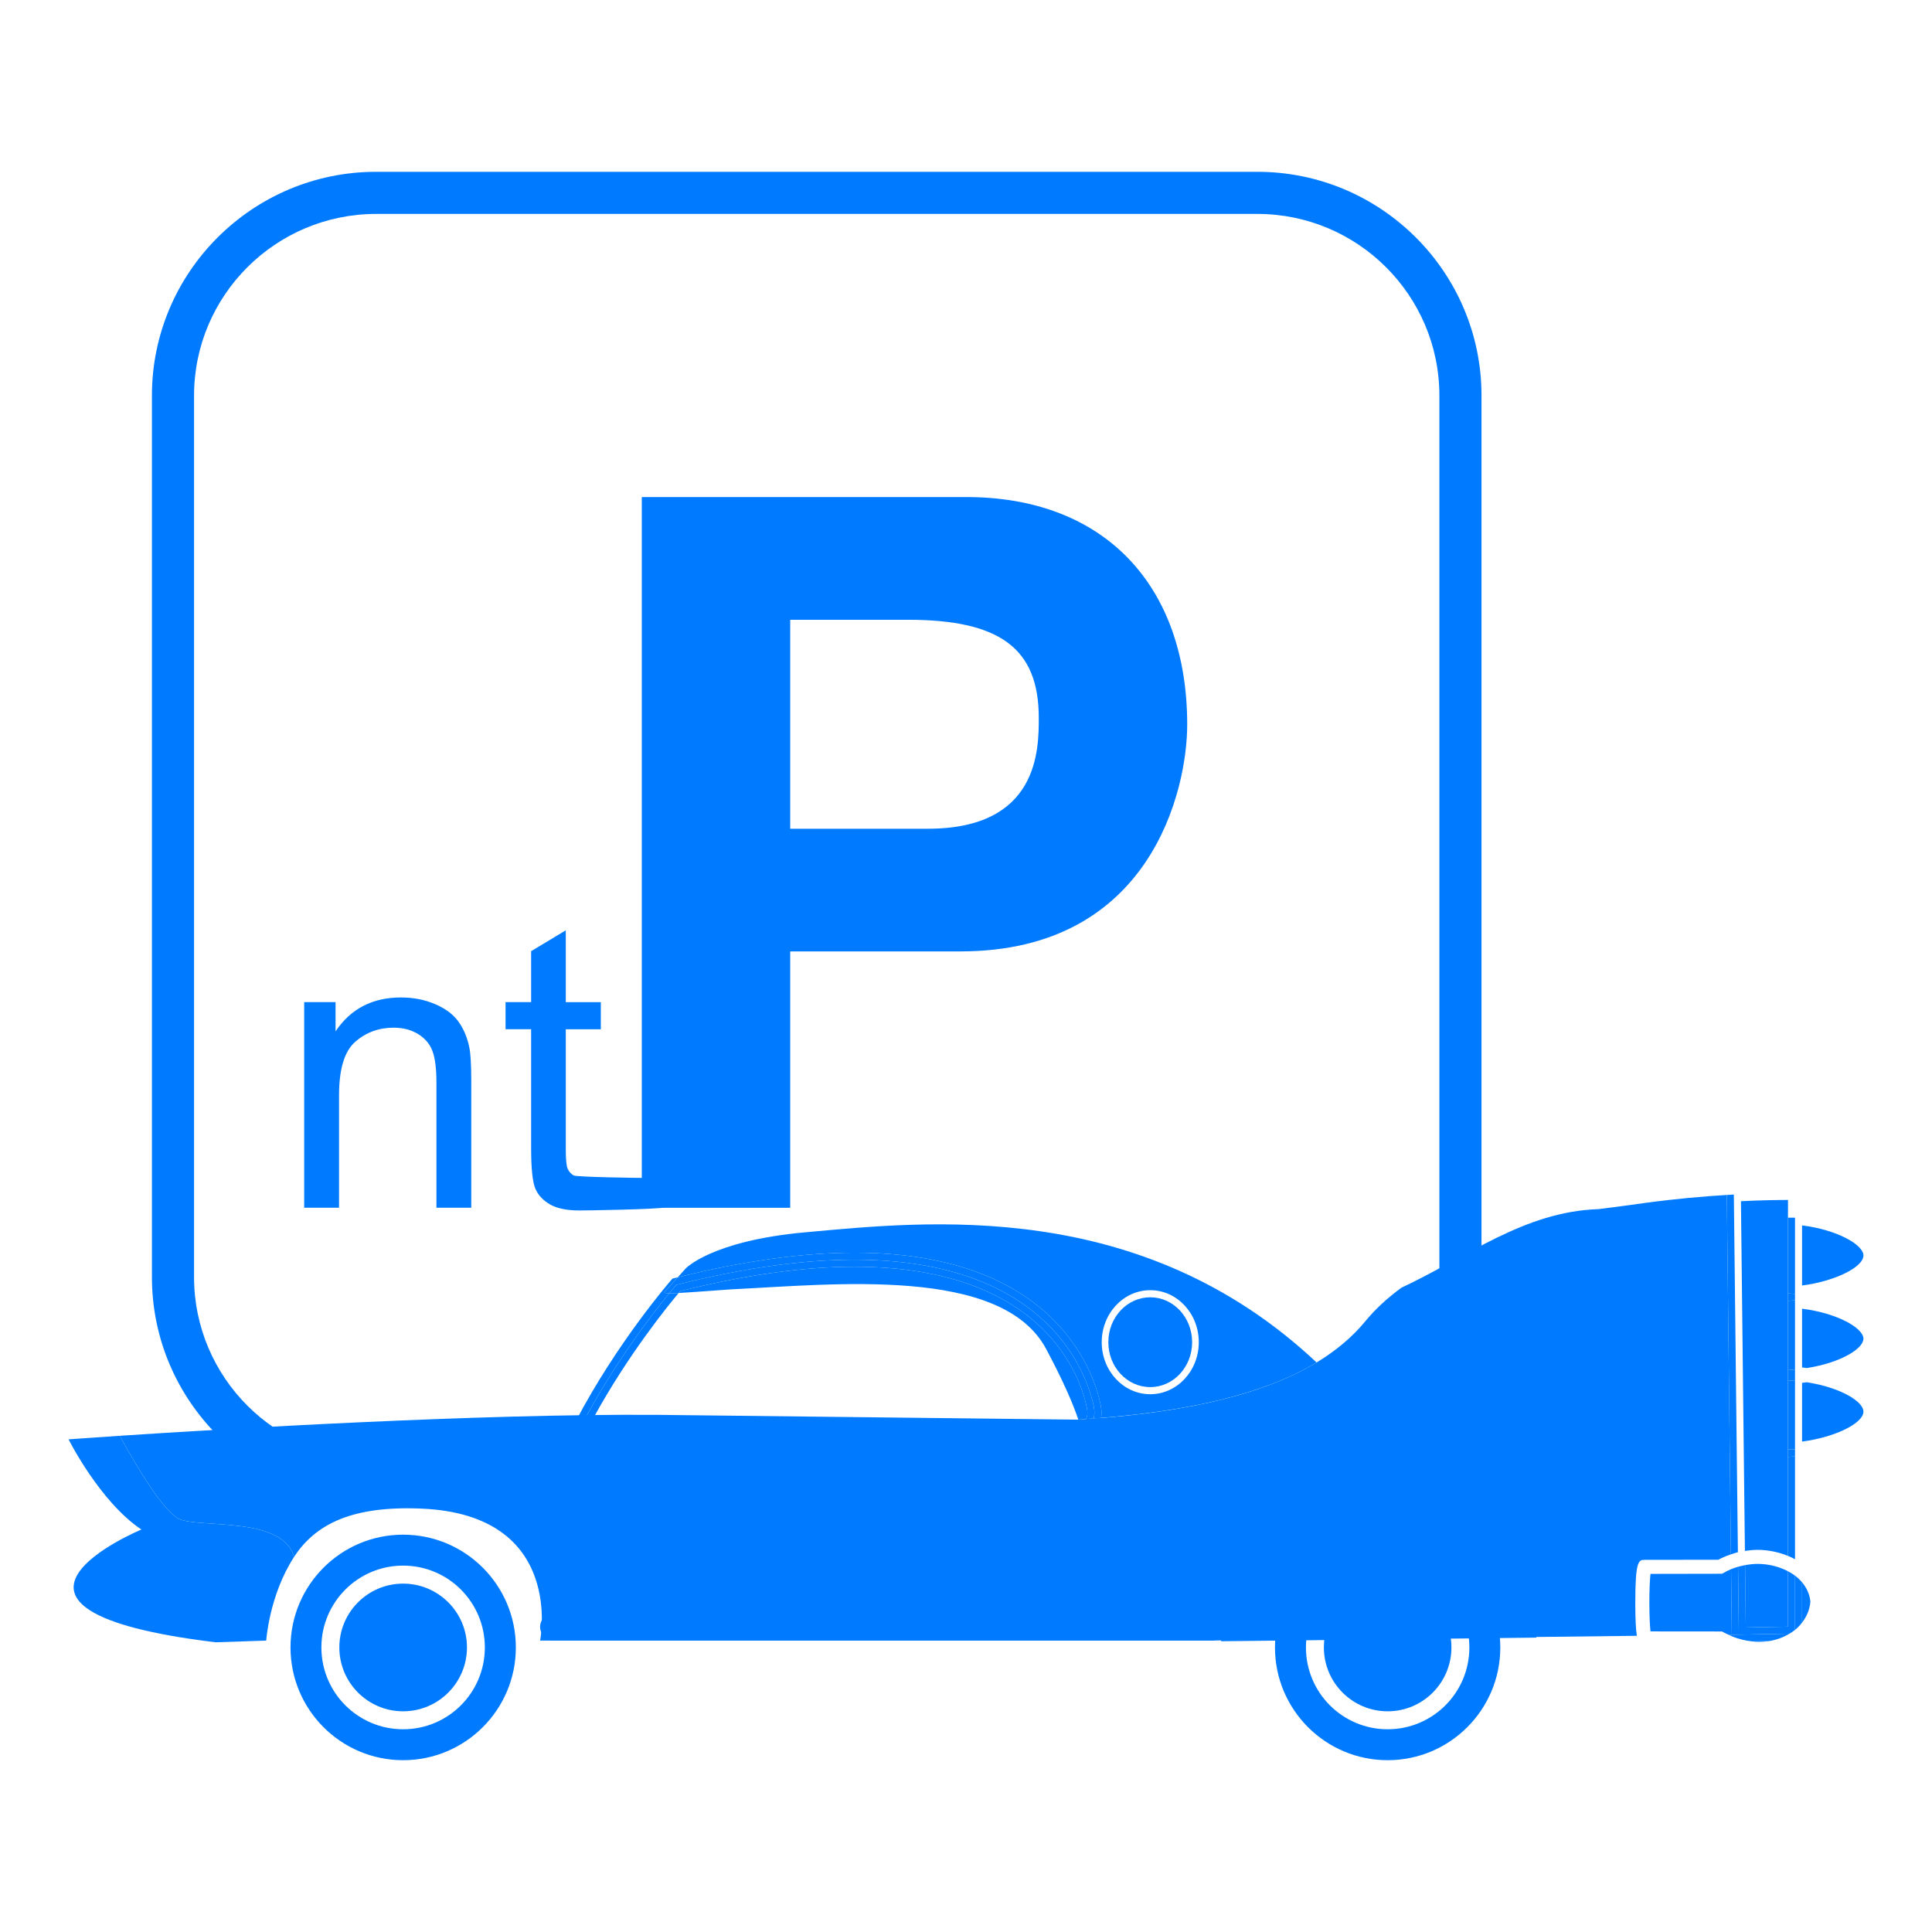 <?xml version="1.0" encoding="utf-8"?>
<!-- Generator: Adobe Illustrator 16.0.0, SVG Export Plug-In . SVG Version: 6.00 Build 0)  -->
<!DOCTYPE svg PUBLIC "-//W3C//DTD SVG 1.1//EN" "http://www.w3.org/Graphics/SVG/1.1/DTD/svg11.dtd">
<svg version="1.1" id="圖層_1" xmlns="http://www.w3.org/2000/svg" xmlns:xlink="http://www.w3.org/1999/xlink" x="0px" y="0px"
	 width="200px" height="200px" viewBox="0 0 200 200" enable-background="new 0 0 200 200" xml:space="preserve">
<g id="停車處">
</g>
<g id="汽車">
	<g>
		<g>
			<path fill="#007BFF" d="M130.167,155.402H38.934c-12.796,0-23.207-10.406-23.207-23.198V40.948
				c0-12.772,10.411-23.163,23.207-23.163h91.233c12.792,0,23.198,10.391,23.198,23.163v91.256
				C153.365,144.996,142.959,155.402,130.167,155.402z M38.934,22.146c-10.391,0-18.846,8.435-18.846,18.802v91.256
				c0,10.387,8.455,18.837,18.846,18.837h91.233c10.387,0,18.837-8.45,18.837-18.837V40.948c0-10.367-8.45-18.802-18.837-18.802
				H38.934z"/>
		</g>
		<g>
			<path fill="#007BFF" d="M96.056,85.79c11.478,0,11.478-8.198,11.478-11.489c0-7.168-4.011-10.143-13.55-10.143H81.802V85.79
				H96.056z M81.802,125.031H66.438V51.455h33.603c14.253,0,22.858,9.125,22.858,23.563c0,6.665-3.688,23.47-23.47,23.47H81.802
				V125.031z"/>
		</g>
		<g>
			<g>
				<path fill="#007BFF" d="M31.49,125.025v-21.284h3.247v3.026c1.563-2.34,3.822-3.51,6.775-3.51c1.281,0,2.461,0.231,3.536,0.693
					c1.076,0.46,1.881,1.064,2.416,1.814c0.534,0.747,0.909,1.636,1.122,2.665c0.134,0.668,0.2,1.838,0.2,3.508v13.087H45.18
					v-12.947c0-1.469-0.141-2.568-0.421-3.297c-0.28-0.728-0.779-1.31-1.493-1.744c-0.716-0.434-1.553-0.651-2.516-0.651
					c-1.536,0-2.862,0.487-3.979,1.464c-1.115,0.976-1.674,2.825-1.674,5.551v11.625H31.49z"/>
			</g>
			<g>
				<path fill="#007BFF" d="M68.372,121.8l0.521,3.187c-1.016,0.213-8.1,0.32-8.902,0.32c-1.309,0-2.323-0.207-3.046-0.622
					c-0.722-0.413-1.229-0.956-1.523-1.632c-0.294-0.675-0.44-2.096-0.44-4.26v-12.247h-2.646v-2.805h2.646v-5.273l3.588-2.163
					v7.437h3.627v2.805h-3.627v12.447c0,1.029,0.063,1.691,0.19,1.983c0.126,0.295,0.333,0.528,0.621,0.703
					c0.287,0.175,6.873,0.26,7.408,0.26C67.189,121.939,67.718,121.894,68.372,121.8z"/>
			</g>
		</g>
		<path fill="#007BFF" d="M41.729,158.869c-6.436,0-11.656,5.228-11.656,11.674c0,6.445,5.221,11.672,11.656,11.672
			c6.445,0,11.672-5.227,11.672-11.672C53.401,164.097,48.175,158.869,41.729,158.869z M41.729,179.013
			c-4.672,0-8.459-3.793-8.459-8.47c0-4.679,3.787-8.471,8.459-8.471c4.683,0,8.462,3.792,8.462,8.471
			C50.191,175.22,46.412,179.013,41.729,179.013z"/>
		<g>
			<path fill="#007BFF" d="M48.34,170.543c0,3.651-2.959,6.61-6.61,6.61c-3.646,0-6.602-2.959-6.602-6.61
				c0-3.649,2.956-6.607,6.602-6.607C45.381,163.936,48.34,166.894,48.34,170.543z"/>
		</g>
		<path fill="#007BFF" d="M143.65,158.869c-6.44,0-11.665,5.228-11.665,11.674c0,6.445,5.225,11.672,11.665,11.672
			c6.441,0,11.661-5.227,11.661-11.672C155.312,164.097,150.092,158.869,143.65,158.869z M143.65,179.013
			c-4.677,0-8.459-3.793-8.459-8.47c0-4.679,3.782-8.471,8.459-8.471c4.672,0,8.458,3.792,8.458,8.471
			C152.108,175.22,148.322,179.013,143.65,179.013z"/>
		<g>
			<ellipse fill="#007BFF" cx="143.65" cy="170.543" rx="6.602" ry="6.61"/>
		</g>
		<polygon fill="none" points="111.083,148.251 111.083,148.25 111.083,148.25 		"/>
		<path fill="none" d="M119.073,144.328c2.775,0,5.025-2.413,5.025-5.383c0-2.975-2.25-5.387-5.025-5.387
			c-2.777,0-5.023,2.412-5.023,5.387C114.05,141.915,116.296,144.328,119.073,144.328z"/>
		<path fill="#007BFF" d="M113.212,146.84c-0.346,1.356-1.878,1.414-2.129,1.41v0.001v-0.001c-0.021,0-0.062,0-0.062,0
			l-50.775-0.784c3.358-6.413,7.419-11.614,9.041-13.59c-0.374-0.005-0.568-0.038-0.505-0.119l1.376-1.528
			c-0.109,0.026-0.216,0.051-0.323,0.078l-0.221,0.055l-0.148,0.171c-0.056,0.063-5.577,6.408-9.864,14.596l-0.548,1.047
			l51.933,0.801l0.097,0.003c0.367,0,1.625-0.072,2.388-0.994c0.279-0.338,0.444-0.744,0.516-1.204
			C113.729,146.802,113.471,146.821,113.212,146.84z"/>
		<path fill="#007BFF" d="M112.351,147.058c-0.375,0.454-1.179,0.467-1.268,0.467v0.726c0.251,0.004,1.783-0.054,2.129-1.41
			c-0.267,0.021-0.529,0.044-0.799,0.062C112.388,146.949,112.385,147.018,112.351,147.058z"/>
		<path fill="#007BFF" d="M61.45,146.758c3.527-6.454,7.668-11.554,8.804-12.908c-0.394,0.02-0.726,0.029-0.967,0.026
			c-1.622,1.976-5.683,7.177-9.041,13.59l50.775,0.784c0,0,0.04,0,0.062,0l-0.05-0.727L61.45,146.758z"/>
		<path fill="#007BFF" d="M113.952,145.516c0.088,0.463,0.094,0.882,0.034,1.265c8.782-0.716,16.681-2.347,22.31-5.737
			c-18.221-17.126-40.417-14.606-52.964-13.473c-9.674,0.879-12.351,3.742-12.351,3.742l-0.823,0.916
			c6.764-1.688,12.92-2.55,18.298-2.55C109.843,129.679,113.446,142.87,113.952,145.516z M119.073,133.559
			c2.775,0,5.025,2.412,5.025,5.387c0,2.97-2.25,5.383-5.025,5.383c-2.777,0-5.023-2.413-5.023-5.383
			C114.05,135.971,116.296,133.559,119.073,133.559z"/>
		<path fill="#007BFF" d="M108.304,139.657c1.745,3.28,2.762,5.621,3.325,7.305c0.265-0.017,0.521-0.042,0.784-0.061
			c0.148-0.27,0.204-0.628,0.11-1.113c-0.467-2.447-3.824-14.656-24.067-14.656c-5.285,0-11.355,0.851-18.042,2.527
			c-0.043,0.05-0.101,0.119-0.16,0.19c1.23-0.062,3.119-0.216,5.332-0.368C86.322,132.958,103.711,131.032,108.304,139.657z"/>
		<path fill="#007BFF" d="M69.287,133.876c0.452-0.552,0.726-0.865,0.726-0.865c37.626-9.519,42.701,9.898,43.225,12.641
			c0.094,0.493,0.058,0.865-0.025,1.188c0.259-0.019,0.517-0.038,0.774-0.06c0.06-0.383,0.054-0.802-0.034-1.265
			c-0.506-2.646-4.109-15.837-25.496-15.837c-5.378,0-11.534,0.861-18.298,2.55l-1.376,1.528
			C68.719,133.838,68.913,133.871,69.287,133.876z"/>
		<path fill="#007BFF" d="M113.237,145.651c-0.523-2.742-5.599-22.159-43.225-12.641c0,0-0.273,0.313-0.726,0.865
			c0.241,0.003,0.573-0.007,0.967-0.026c0.06-0.071,0.117-0.141,0.16-0.19c6.687-1.677,12.757-2.527,18.042-2.527
			c20.243,0,23.601,12.209,24.067,14.656c0.094,0.485,0.038,0.844-0.11,1.113c0.27-0.018,0.532-0.041,0.799-0.062
			C113.295,146.517,113.331,146.145,113.237,145.651z"/>
		<g>
			<path fill="#007BFF" d="M126.426,169.901l32.587-0.375c0,0,4.656-6.977-2.415-13.687c-7.08-6.708-22.723-5.591-22.723-5.591
				l-8.748,12.119L126.426,169.901z"/>
		</g>
		<g>
			<path fill="#007BFF" d="M18.591,157.26c-1.616-0.691-4.4-5.356-6.194-8.627c-3.324,0.222-5.299,0.368-5.299,0.368
				s3.237,6.461,7.539,9.336c0,0-20.065,8.313,7.684,11.672l5.238-0.175c0,0,0.308-4.702,2.878-8.653
				C29.293,156.95,20.787,158.204,18.591,157.26z"/>
		</g>
		<g>
			<path fill="#007BFF" d="M94.669,151.508c0,0.797,2.412,1.444,5.381,1.444c2.978,0,5.385-0.647,5.385-1.444
				c0-0.787-2.407-1.432-5.385-1.432C97.081,150.076,94.669,150.721,94.669,151.508z"/>
		</g>
		<g>
			<path fill="#007BFF" d="M119.073,143.593c2.395,0,4.336-2.078,4.336-4.647c0-2.576-1.941-4.651-4.336-4.651
				c-2.396,0-4.338,2.075-4.338,4.651C114.735,141.515,116.677,143.593,119.073,143.593z"/>
		</g>
		<g>
			<path fill="#007BFF" d="M126.88,168.417c0-0.777-0.633-1.409-1.411-1.409h-68.15c-0.776,0-1.408,0.632-1.408,1.409l0,0
				c0,0.777,0.632,1.417,1.408,1.417h68.15C126.247,169.834,126.88,169.194,126.88,168.417L126.88,168.417z"/>
		</g>
		<path fill="#007BFF" d="M186.548,143.153v6.077c3.313-0.42,6.354-1.866,6.354-3.104c0-1.032-2.349-2.489-5.854-3.035
			C186.883,143.113,186.715,143.135,186.548,143.153z"/>
		<path fill="#007BFF" d="M192.902,129.964c0-1.123-2.771-2.671-6.354-3.111v6.221C189.861,132.654,192.902,131.204,192.902,129.964
			z"/>
		<path fill="#007BFF" d="M192.902,138.581c0-1.12-2.771-2.663-6.354-3.104v6.078c0.167,0.02,0.336,0.041,0.502,0.065
			C190.556,141.07,192.902,139.613,192.902,138.581z"/>
		<path fill="#007BFF" d="M185.094,125.269v-1.049c-0.006,0-0.012,0-0.019,0c-0.908,0-2.621,0.018-4.853,0.127l0.41,36.204
			c0.432-0.065,0.869-0.111,1.313-0.111c1.072,0,2.155,0.225,3.147,0.628v-10.248v-0.783v-7.143v-1.061v-7.173v-0.77v-7.84V125.269z
			"/>
		<path fill="#007BFF" d="M185.769,142.943l-0.675-0.05v7.143h0.727v-7.088C185.804,142.947,185.785,142.944,185.769,142.943z"/>
		<polygon fill="#007BFF" points="185.094,133.891 185.82,133.944 185.82,133.876 185.82,126.051 185.094,126.051 		"/>
		<path fill="#007BFF" d="M185.094,141.833l0.661-0.06c0.021-0.002,0.045-0.006,0.065-0.008v-7.092v-0.067l-0.727,0.054V141.833z"/>
		<path fill="#007BFF" d="M185.769,142.943c0.017,0.001,0.035,0.004,0.052,0.005v-0.451v-0.279v-0.452
			c-0.021,0.002-0.044,0.006-0.065,0.008l-0.661,0.06v1.061L185.769,142.943z"/>
		<polygon fill="#007BFF" points="185.094,133.891 185.094,134.66 185.82,134.606 185.82,133.944 		"/>
		<path fill="#007BFF" d="M185.094,161.067c0.251,0.103,0.491,0.216,0.727,0.344v-10.646l-0.727,0.054V161.067z"/>
		<polygon fill="#007BFF" points="185.094,150.819 185.82,150.766 185.82,150.036 185.094,150.036 		"/>
		<path fill="#007BFF" d="M170.293,161.474l7.586-0.009c0.414-0.228,0.854-0.404,1.305-0.558l-0.423-37.205
			c-2.407,0.146-5.259,0.391-8.359,0.812c-1.701,0.233-3.393,0.47-4.923,0.654c-7.734,0.253-13.625,4.969-20.4,8.132
			c-1.452,1.06-2.71,2.218-3.755,3.49c-1.364,1.658-3.06,3.055-5.027,4.253c-6.131,3.693-14.94,5.313-24.667,5.919l-43.678-0.498
			c-18.565-0.119-44.528,1.439-55.555,2.169c1.794,3.271,4.578,7.936,6.194,8.627c2.196,0.944,10.702-0.31,11.846,3.921
			c2.246-3.461,6.115-5.332,13.272-5.006c14.846,0.67,12.201,13.659,12.201,13.659l70.697-0.013c0,0,0.417-15.217,9.721-15.445
			c23.992-0.586,22.611,15.085,22.611,15.085l10.51-0.122c-0.106-0.642-0.163-1.694-0.163-3.438
			C169.286,161.474,169.645,161.474,170.293,161.474z"/>
		<path fill="#007BFF" d="M179.907,160.686l-0.42-37.028c-0.23,0.013-0.488,0.031-0.727,0.045l0.423,37.205
			C179.422,160.826,179.66,160.746,179.907,160.686z"/>
		<path fill="#007BFF" d="M178.945,169.229c0.111,0.051,0.221,0.113,0.333,0.16l-0.001-0.164L178.945,169.229z"/>
		<path fill="#007BFF" d="M187.411,165.815c-0.067-0.788-0.395-1.453-0.863-2.013v4.169
			C187.026,167.353,187.343,166.626,187.411,165.815z"/>
		<path fill="#007BFF" d="M182.088,169.964c0.362,0,0.715-0.028,1.054-0.081l-1.745,0.034
			C181.628,169.939,181.858,169.964,182.088,169.964z"/>
		<path fill="#007BFF" d="M180.65,162.024l0.072,6.451l4.371-0.085v-5.734c-0.941-0.491-2.052-0.763-3.147-0.763
			C181.506,161.894,181.074,161.947,180.65,162.024z"/>
		<path fill="#007BFF" d="M179.277,169.226l0.001,0.164c0.69,0.284,1.404,0.454,2.118,0.527l1.745-0.034
			c0.788-0.124,1.493-0.397,2.108-0.769l-5.246,0.103L179.277,169.226z"/>
		<path fill="#007BFF" d="M186.548,167.972v-4.169c-0.213-0.254-0.455-0.483-0.728-0.688v5.612
			C186.098,168.503,186.336,168.245,186.548,167.972z"/>
		<path fill="#007BFF" d="M180.723,168.476l-0.072-6.451c-0.246,0.045-0.489,0.098-0.726,0.167l0.079,7.025l5.246-0.103
			c0.198-0.12,0.395-0.244,0.57-0.388v-5.612c-0.227-0.17-0.468-0.322-0.727-0.458v5.734L180.723,168.476z"/>
		<path fill="#007BFF" d="M179.2,162.441c-0.263,0.111-0.518,0.234-0.762,0.377l-0.167,0.096l-7.415,0.013
			c-0.06,0.55-0.116,1.583-0.116,2.974c0,1.394,0.057,2.431,0.116,2.981l7.405,0.007l0.161,0.09c0.17,0.095,0.348,0.169,0.522,0.251
			l0.332-0.004L179.2,162.441z"/>
		<path fill="#007BFF" d="M180.004,169.217l-0.079-7.025c-0.247,0.073-0.49,0.152-0.725,0.25l0.077,6.784L180.004,169.217z"/>
	</g>
</g>
</svg>
